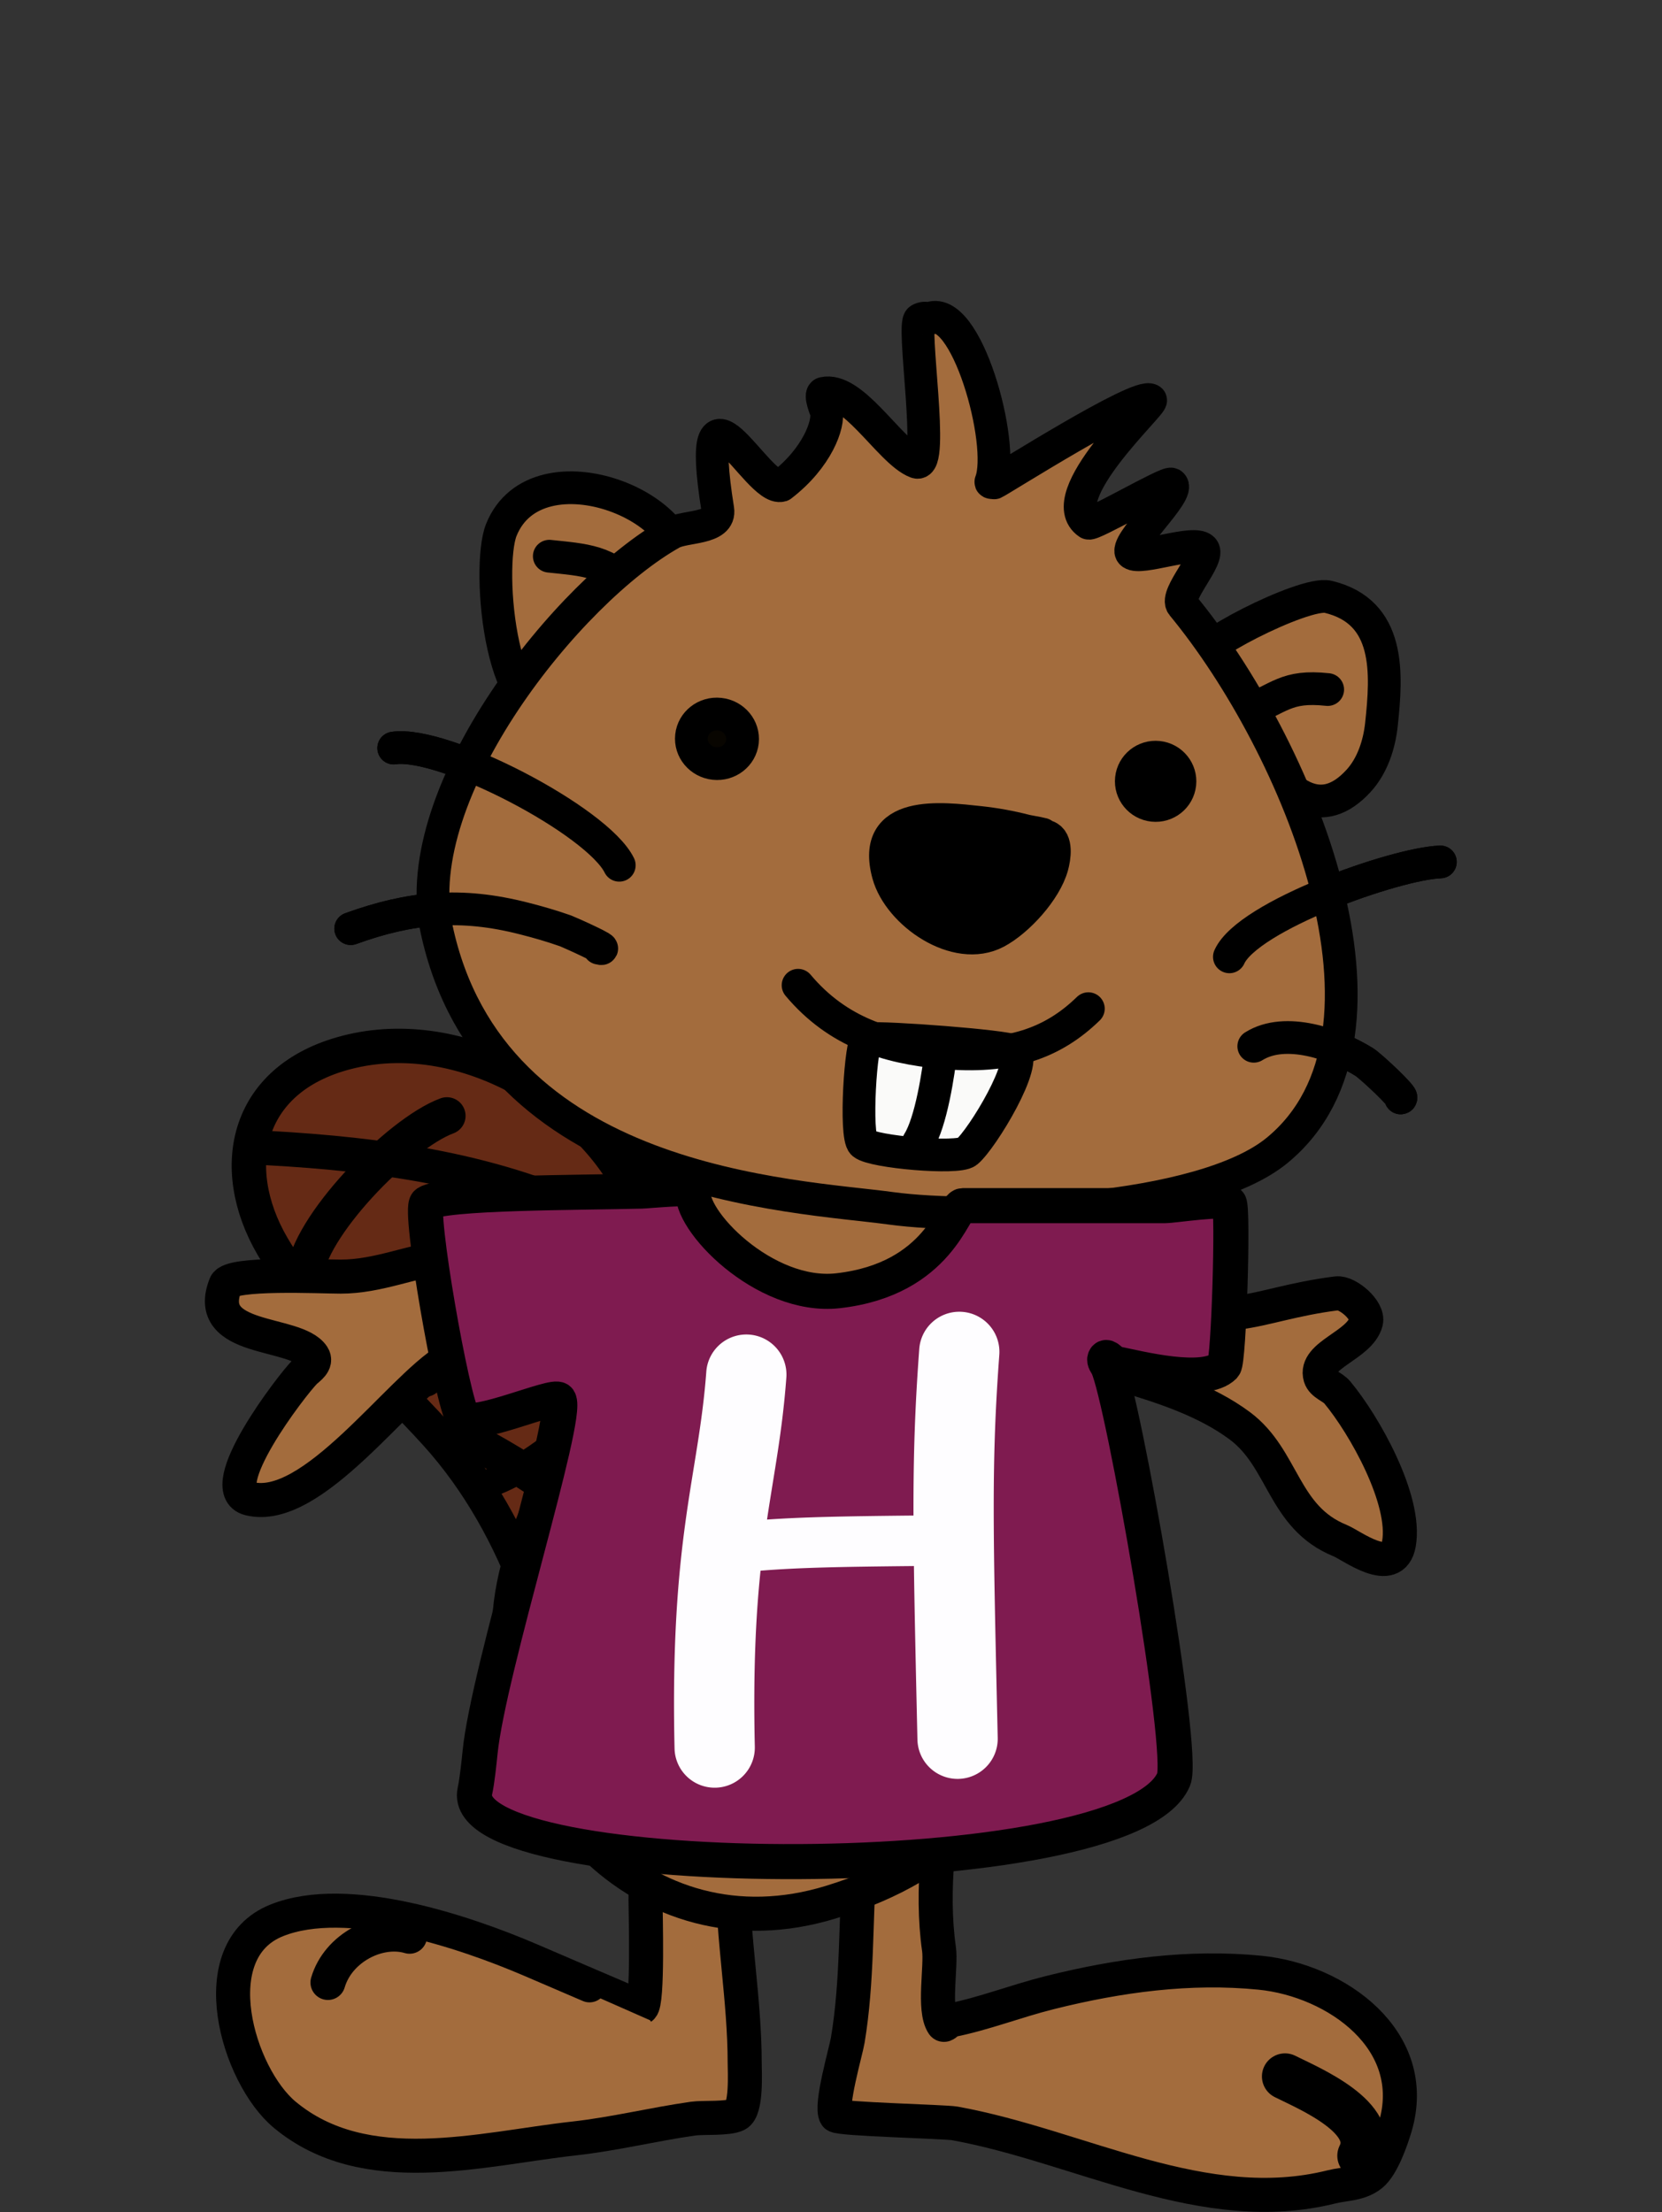 <?xml version="1.0" encoding="UTF-8" standalone="no"?>
<!-- Created with Inkscape (http://www.inkscape.org/) -->

<svg
   width="144.995mm"
   height="193.025mm"
   viewBox="0 0 144.995 193.025"
   version="1.1"
   id="svg2737"
   sodipodi:docname="2022-KR-06-taskbodyH.svg"
   inkscape:version="1.1.1 (3bf5ae0d25, 2021-09-20)"
   xmlns:inkscape="http://www.inkscape.org/namespaces/inkscape"
   xmlns:sodipodi="http://sodipodi.sourceforge.net/DTD/sodipodi-0.dtd"
   xmlns="http://www.w3.org/2000/svg"
   xmlns:svg="http://www.w3.org/2000/svg">
  <rect x="0" y="0" width="144.995" height="193.025" fill="#333333" stroke="none"/>
  <sodipodi:namedview
     id="namedview2739"
     pagecolor="#ffffff"
     bordercolor="#666666"
     borderopacity="1.0"
     inkscape:pageshadow="2"
     inkscape:pageopacity="0.0"
     inkscape:pagecheckerboard="0"
     inkscape:document-units="mm"
     showgrid="false"
     inkscape:zoom="0.16592137"
     inkscape:cx="-678.03202"
     inkscape:cy="1521.8052"
     inkscape:window-width="1920"
     inkscape:window-height="1137"
     inkscape:window-x="-8"
     inkscape:window-y="-8"
     inkscape:window-maximized="1"
     inkscape:current-layer="layer1" />
  <defs
     id="defs2734" />
  <g
     inkscape:label="Ebene 1"
     inkscape:groupmode="layer"
     id="layer1"
     transform="translate(-32.502,-51.987)">
    <g
       id="g4743"
       transform="translate(-477.746,93.469)">
      <path
         d="m 559.689,113.747 c -0.34,-10.219 -4.009,-21.946 -11.398,-30.109 -4.736,-5.235 -10.783,-10.396 -14.266,-16.364 -4.045,-6.93 -2.355,-14.897 6.931,-17.036 10.076,-2.32 21.006,4.574 24.697,12.661 5.156,11.291 3.193,25.354 2.548,37.109 -0.12,2.177 -2.304,12.728 -3.967,14.448 -0.953,0.986 -4.516,0.154 -4.545,-0.708 z"
         style="clip-rule:evenodd;fill:#652a15;fill-rule:evenodd;stroke:#000000;stroke-width:3.001px;stroke-linecap:round;stroke-linejoin:round;stroke-miterlimit:4"
         id="path2594" />
      <path
         d="m 553.124,87.875 c 4.565,-1.685 7.888,-5.898 12.407,-7.568"
         style="clip-rule:evenodd;fill:none;fill-rule:evenodd;stroke:#000000;stroke-width:2.475px;stroke-linecap:round;stroke-linejoin:round;stroke-miterlimit:4"
         id="path2597" />
      <path
         d="m 547.28,78.694 c 0.327,-5.966 8.259,-11.094 13.811,-13.907"
         style="clip-rule:evenodd;fill:none;fill-rule:evenodd;stroke:#000000;stroke-width:3.441px;stroke-linecap:round;stroke-linejoin:round;stroke-miterlimit:4"
         id="path2600" />
      <path
         d="m 536.832,69.871 c 0.23,-4.193 8.207,-12.434 12.405,-13.984"
         style="clip-rule:evenodd;fill:none;fill-rule:evenodd;stroke:#000000;stroke-width:3.255px;stroke-linecap:round;stroke-linejoin:round;stroke-miterlimit:4"
         id="path2603" />
      <path
         d="m 533.565,58.693 c 10.077,0.553 20.188,1.955 29.267,6.495"
         style="clip-rule:evenodd;fill:none;fill-rule:evenodd;stroke:#000000;stroke-width:3.001px;stroke-linecap:round;stroke-linejoin:round;stroke-miterlimit:4"
         id="path2606" />
      <path
         d="m 538.555,70.578 c 6.263,0.344 22.27,4.537 26.339,8.473"
         style="clip-rule:evenodd;fill:none;fill-rule:evenodd;stroke:#000000;stroke-width:3.408px;stroke-linecap:round;stroke-linejoin:round;stroke-miterlimit:4"
         id="path2609" />
      <path
         d="m 549.843,83.417 c 5.049,2.526 11.525,6.445 14.567,10.883"
         style="clip-rule:evenodd;fill:none;fill-rule:evenodd;stroke:#000000;stroke-width:3.085px;stroke-linecap:round;stroke-linejoin:round;stroke-miterlimit:4"
         id="path2612" />
      <path
         d="m 587.149,105.748 c -0.308,0.032 -0.7,-0.608 -0.864,-0.345 -0.578,0.923 0.093,4.073 0,5.189 -0.29,3.466 -0.791,6.909 -1.038,10.379 -0.372,5.202 -0.177,10.399 -1.038,15.568 -0.157,0.954 -1.568,5.78 -1.038,6.575 0.217,0.324 9.518,0.533 10.379,0.691 10.986,1.997 21.701,8.328 32.867,5.537 1.143,-0.286 2.432,-0.215 3.461,-1.04 0.966,-0.773 1.747,-3.056 2.076,-4.15 2.28,-7.604 -5.118,-12.831 -11.764,-13.494 -6.152,-0.614 -12.324,0.227 -18.337,1.73 -3.053,0.764 -5.689,1.831 -8.65,2.423 -0.251,0.05 -0.548,0.558 -0.691,0.345 -0.866,-1.299 -0.127,-5.043 -0.345,-6.573 -0.73,-5.114 0.032,-10.885 1.038,-15.916 0.336,-1.686 1.408,-4.783 0.693,-6.573 -0.623,-1.555 -5.558,-0.465 -6.748,-0.347 z"
         style="clip-rule:evenodd;fill:#a36c3d;fill-rule:evenodd;stroke:#000000;stroke-width:2.971px;stroke-linecap:round;stroke-linejoin:round;stroke-miterlimit:4"
         id="path2617" />
      <path
         d="m 572.273,105.677 c 4.134,2.228 1.904,12.244 1.904,16.606 0,5.411 1.038,10.762 1.038,16.261 0,0.709 0.199,4.051 -0.693,4.497 -0.778,0.39 -2.922,0.222 -3.806,0.347 -3.529,0.503 -6.836,1.335 -10.379,1.73 -8.139,0.904 -18.219,3.787 -25.257,-2.076 -4.087,-3.409 -7.328,-14.298 -0.691,-16.954 6.154,-2.462 16.367,0.984 22.143,3.459 0.818,0.352 9.678,4.159 9.686,4.153 0.583,-0.39 0.347,-8.283 0.347,-9.343 0,-4.844 0.669,-9.418 -0.693,-14.185 -0.252,-0.877 -1.483,-3.395 -0.347,-4.152 1.143,-0.762 5.408,-1.068 6.746,-0.345 z"
         style="clip-rule:evenodd;fill:#a36c3d;fill-rule:evenodd;stroke:#000000;stroke-width:2.971px;stroke-linecap:round;stroke-linejoin:round;stroke-miterlimit:4"
         id="path2620" />
      <path
         d="m 538.857,131.51 c 0.895,-3.04 4.425,-4.829 7.124,-4.034"
         style="clip-rule:evenodd;fill:none;fill-rule:evenodd;stroke:#000000;stroke-width:3.048px;stroke-linecap:round;stroke-linejoin:round;stroke-miterlimit:4"
         id="path2623" />
      <path
         d="m 628.929,146.626 c 1.657,-3.314 -4.47,-5.868 -6.575,-6.92"
         style="clip-rule:evenodd;fill:#f1c94c;fill-opacity:0.01;fill-rule:evenodd;stroke:#000000;stroke-width:4.026px;stroke-linecap:round;stroke-linejoin:round;stroke-miterlimit:4"
         id="path2626" />
      <path
         d="m 591.449,63.329 c 0.054,-1.834 15.223,6.014 18.358,7.711 7.346,3.976 9.49,1.279 17.066,0.335 0.918,-0.115 2.806,1.476 2.546,2.491 -0.53,2.06 -4.556,2.888 -3.987,4.796 0.191,0.646 1.058,0.846 1.487,1.362 2.353,2.827 6.048,9.375 5.374,13.201 -0.519,2.947 -4.119,0.136 -5.136,-0.276 -5.005,-2.031 -4.9,-7.163 -8.759,-10.026 -5.819,-4.314 -14.642,-4.862 -20.86,-8.228 -1.505,-0.816 -3.379,-0.696 -4.867,-1.8 -3.098,-2.296 -1.321,-6.231 -1.222,-9.565 z"
         style="clip-rule:evenodd;fill:#a36c3d;fill-rule:evenodd;stroke:#000000;stroke-width:2.971px;stroke-linecap:round;stroke-linejoin:round;stroke-miterlimit:4"
         id="path2629" />
      <path
         d="m 570.583,65.765 c -2.861,-1.383 -5.181,0.669 -8.13,1.036 -4.372,0.548 -8.767,0.898 -13.147,1.385 -3.151,0.351 -6.031,1.729 -9.341,1.729 -1.772,0 -9.599,-0.392 -10.034,0.693 -2.027,5.071 6.124,3.996 7.612,6.227 0.406,0.612 -0.413,1.106 -0.693,1.385 -1.14,1.14 -8.124,10.25 -4.844,11.07 5.517,1.38 13.004,-9.531 17.299,-12.108 4.941,-2.965 10.492,-2.903 15.916,-3.806 1.747,-0.292 4.69,0.769 6.227,0 2.249,-1.126 0.723,-6.843 -0.866,-7.611 z"
         style="clip-rule:evenodd;fill:#a36c3d;fill-rule:evenodd;stroke:#000000;stroke-width:2.971px;stroke-linecap:round;stroke-linejoin:round;stroke-miterlimit:4"
         id="path2632" />
      <path
         d="m 595.368,61.356 c 0.945,-0.354 1.399,3.64 1.557,4.672 0.8,5.195 1.675,10.334 2.078,15.568 1.394,18.127 5.852,36.096 -16.261,42.899 -16.497,5.077 -29.433,-9.762 -28.023,-25.255 0.782,-8.609 6.417,-15.384 9.341,-23.181 1.052,-2.808 3.285,-12.974 5.189,-14.876 2.024,-2.026 6.294,-0.739 8.649,-0.347 3.683,0.614 14.157,1.768 17.471,0.519 z"
         style="clip-rule:evenodd;fill:#a36c3d;fill-rule:evenodd;stroke:#000000;stroke-width:2.971px;stroke-linecap:round;stroke-linejoin:round;stroke-miterlimit:4"
         id="path2635" />
      <path
         d="M 565.386,9.958 C 563.384,7.425 561.184,7.376 558.17,7.052"
         style="clip-rule:evenodd;fill:#e6b728;fill-rule:evenodd;stroke:#000000;stroke-width:2.857px;stroke-linecap:round;stroke-linejoin:round;stroke-miterlimit:4"
         id="path2644" />
      <path
         d="m 618.755,20.674 c 3.193,-1.219 3.632,-2.382 7.322,-1.986"
         style="clip-rule:evenodd;fill:none;fill-rule:evenodd;stroke:#000000;stroke-width:2.857px;stroke-linecap:round;stroke-linejoin:round;stroke-miterlimit:4"
         id="path2647" />
      <path
         d="m 601.074,34.439 c -1.902,-2.918 -13.52,-3.94 -13.222,1.458 0.538,9.741 16.44,3.472 13.222,-1.458 z"
         style="clip-rule:evenodd;fill:#070400;fill-rule:evenodd;stroke:#000000;stroke-width:2.857px;stroke-linecap:round;stroke-linejoin:round;stroke-miterlimit:4"
         id="path2650" />
      <path
         d="m 600.948,31.294 c 0.926,0.1 -0.966,-0.216 -1.216,-0.28 -1.339,-0.344 -2.639,-0.582 -4.027,-0.732 -3.3,-0.354 -9.517,-1.157 -7.963,4.525 0.927,3.391 5.944,6.905 9.428,5.048 1.893,-1.009 4.284,-3.629 4.868,-5.753 0.201,-0.727 0.457,-2.251 -0.454,-2.59 -0.058,-0.021 -1.307,-0.29 -0.637,-0.218 z"
         style="clip-rule:evenodd;fill-rule:evenodd;stroke:#000000;stroke-width:2.857px;stroke-linecap:round;stroke-linejoin:round;stroke-miterlimit:4"
         id="path2653" />
      <path
         d="m 635.906,33.73 c -3.944,0.15 -16.796,4.706 -18.404,8.281"
         style="clip-rule:evenodd;fill:none;fill-rule:evenodd;stroke:#000000;stroke-width:2.857px;stroke-linecap:round;stroke-linejoin:round;stroke-miterlimit:4"
         id="path2656" />
      <path
         d="M 564.273,34.021 C 562.375,30.15 548.945,23.147 544.596,23.794"
         style="clip-rule:evenodd;fill:none;fill-rule:evenodd;stroke:#000000;stroke-width:2.857px;stroke-linecap:round;stroke-linejoin:round;stroke-miterlimit:4"
         id="path2659" />
      <path
         d="m 619.629,49.815 c 2.775,-1.738 7.131,-0.179 9.627,1.366 0.587,0.363 3.507,3.114 3.189,3.143"
         style="clip-rule:evenodd;fill:none;fill-rule:evenodd;stroke:#000000;stroke-width:2.857px;stroke-linecap:round;stroke-linejoin:round;stroke-miterlimit:4"
         id="path2662" />
      <path
         d="m 562.512,41.259 c 1.207,0.31 -2.691,-1.432 -2.928,-1.515 -1.302,-0.453 -2.324,-0.748 -3.637,-1.083 -5.476,-1.402 -9.883,-1.003 -15.102,0.889"
         style="clip-rule:evenodd;fill:none;fill-rule:evenodd;stroke:#000000;stroke-width:2.857px;stroke-linecap:round;stroke-linejoin:round;stroke-miterlimit:4"
         id="path2665" />
      <path
         d="m 598.694,50.217 c 1.419,0.805 -2.765,7.716 -4.092,8.807 -0.8,0.657 -8.175,0.025 -9.054,-0.721 -0.74,-0.628 -0.209,-9.089 0.364,-9.144 1.624,-0.154 12.039,0.637 12.782,1.058 z"
         style="clip-rule:evenodd;fill:#fafaf9;fill-rule:evenodd;stroke:#000000;stroke-width:2.855px;stroke-linecap:round;stroke-linejoin:round;stroke-miterlimit:4"
         id="path2668" />
      <path
         d="m 592.351,50.101 c -0.219,2.036 -0.874,6.339 -1.98,8.09"
         style="clip-rule:evenodd;fill:#fafaf9;fill-rule:evenodd;stroke:#000000;stroke-width:2.855px;stroke-linecap:round;stroke-linejoin:round;stroke-miterlimit:4"
         id="path2671" />
      <path
         d="m 613.177,26.922 c 0.124,-1.157 -0.72,-2.197 -1.886,-2.322 -1.165,-0.125 -2.211,0.712 -2.335,1.869 -0.124,1.159 0.72,2.197 1.885,2.322 1.165,0.125 2.211,-0.71 2.335,-1.869 z"
         style="clip-rule:evenodd;fill-rule:evenodd;stroke:#000000;stroke-width:2.857px;stroke-linecap:round;stroke-linejoin:round;stroke-miterlimit:4"
         id="path2680" />
      <path
         d="m 575.021,23.227 c 0.128,-1.189 -0.763,-2.259 -1.991,-2.391 -1.228,-0.132 -2.326,0.725 -2.454,1.914 -0.128,1.188 0.764,2.258 1.992,2.39 1.228,0.132 2.325,-0.725 2.453,-1.913 z"
         style="clip-rule:evenodd;fill:#080500;fill-rule:evenodd;stroke:#000000;stroke-width:2.857px;stroke-linecap:round;stroke-linejoin:round;stroke-miterlimit:4"
         id="path2683" />
      <path
         d="m 569.567,9.531 c -1.544,4.269 -5.82,9.012 -9.959,10.972 -5.696,2.695 -6.935,-12.466 -5.628,-15.736 3.103,-7.767 17.978,-1.852 15.587,4.764 z"
         style="font-variation-settings:normal;clip-rule:evenodd;vector-effect:none;fill:#a36c3d;fill-opacity:1;fill-rule:evenodd;stroke:#000000;stroke-width:2.857px;stroke-linecap:butt;stroke-linejoin:miter;stroke-miterlimit:4;stroke-dasharray:none;stroke-dashoffset:0;stroke-opacity:1;-inkscape-stroke:none;stop-color:#000000"
         id="path2692" />
      <path
         d="m 615.063,16.121 c -1.245,-0.771 8.951,-6.026 11.047,-5.527 5.48,1.305 5.137,6.672 4.655,11.155 -0.186,1.731 -0.786,3.587 -1.99,4.902 -6.454,7.05 -11.64,-9.247 -13.713,-10.531 z"
         style="font-variation-settings:normal;clip-rule:evenodd;vector-effect:none;fill:#a36c3d;fill-opacity:1;fill-rule:evenodd;stroke:#000000;stroke-width:2.857px;stroke-linecap:butt;stroke-linejoin:miter;stroke-miterlimit:4;stroke-dasharray:none;stroke-dashoffset:0;stroke-opacity:1;-inkscape-stroke:none;stop-color:#000000"
         id="path2695" />
      <path
         d="M 565.386,9.958 C 563.384,7.425 561.184,7.376 558.17,7.052"
         style="clip-rule:evenodd;fill:#e6b728;fill-rule:evenodd;stroke:#000000;stroke-width:2.857px;stroke-linecap:round;stroke-linejoin:round;stroke-miterlimit:4"
         id="path2698" />
      <path
         d="m 618.755,20.674 c 3.193,-1.219 3.632,-2.382 7.322,-1.986"
         style="clip-rule:evenodd;fill:none;fill-rule:evenodd;stroke:#000000;stroke-width:2.857px;stroke-linecap:round;stroke-linejoin:round;stroke-miterlimit:4"
         id="path2701" />
      <path
         d="m 601.074,34.439 c -1.902,-2.918 -13.52,-3.94 -13.222,1.458 0.538,9.741 16.44,3.472 13.222,-1.458 z"
         style="clip-rule:evenodd;fill:#070400;fill-rule:evenodd;stroke:#000000;stroke-width:2.857px;stroke-linecap:round;stroke-linejoin:round;stroke-miterlimit:4"
         id="path2704" />
      <path
         d="m 591.26,-13.658 c 3.24,-1.574 6.714,10.911 5.434,14.224 -0.037,0.095 0.192,0.059 0.288,0.086 0.458,-0.191 12.667,-7.957 13.642,-7.221 0.324,0.244 -8.73,8.472 -5.413,10.74 0.316,0.217 6.851,-3.62 7.226,-3.414 0.972,0.627 -4.302,5.342 -3.449,6.04 0.746,0.611 5.417,-1.189 6.202,-0.375 0.694,0.718 -2.498,4.03 -1.792,4.886 10.061,12.192 20.615,37.384 8.295,47.569 -6.64,5.489 -26.109,6.121 -33.739,5.075 -8.328,-1.14 -34.9,-1.95 -39.639,-24.467 -2.504,-11.898 11.527,-29.404 20.534,-34.445 1.155,-0.647 4.296,-0.338 4.019,-2.072 -2.161,-13.574 3.473,-1.484 5.549,-2.089 3.149,-2.423 4.171,-5.385 3.915,-6.46 -0.018,-0.073 -0.612,-1.494 -0.236,-1.579 1.248,-0.282 2.632,0.882 3.979,2.258 1.484,1.513 2.926,3.299 4.119,3.744 1.627,0.608 -0.426,-12.052 0.303,-12.443 0.275,-0.147 0.517,-0.154 0.764,-0.056 z"
         style="clip-rule:evenodd;fill:#a36c3d;fill-rule:evenodd;stroke:#000000;stroke-width:2.857px;stroke-linecap:round;stroke-linejoin:round;stroke-miterlimit:4"
         id="path2707" />
      <path
         d="m 600.948,31.294 c 0.926,0.1 -0.966,-0.216 -1.216,-0.28 -1.339,-0.344 -2.639,-0.582 -4.027,-0.732 -3.3,-0.354 -9.517,-1.157 -7.963,4.525 0.927,3.391 5.944,6.905 9.428,5.048 1.893,-1.009 4.284,-3.629 4.868,-5.753 0.201,-0.727 0.457,-2.251 -0.454,-2.59 -0.058,-0.021 -1.307,-0.29 -0.637,-0.218 z"
         style="clip-rule:evenodd;fill-rule:evenodd;stroke:#000000;stroke-width:2.857px;stroke-linecap:round;stroke-linejoin:round;stroke-miterlimit:4"
         id="path2710" />
      <path
         d="m 635.906,33.73 c -3.944,0.15 -16.796,4.706 -18.404,8.281"
         style="clip-rule:evenodd;fill:none;fill-rule:evenodd;stroke:#000000;stroke-width:2.857px;stroke-linecap:round;stroke-linejoin:round;stroke-miterlimit:4"
         id="path2713" />
      <path
         d="M 564.273,34.021 C 562.375,30.15 548.945,23.147 544.596,23.794"
         style="clip-rule:evenodd;fill:none;fill-rule:evenodd;stroke:#000000;stroke-width:2.857px;stroke-linecap:round;stroke-linejoin:round;stroke-miterlimit:4"
         id="path2716" />
      <path
         d="m 619.629,49.815 c 2.775,-1.738 7.131,-0.179 9.627,1.366 0.587,0.363 3.507,3.114 3.189,3.143"
         style="clip-rule:evenodd;fill:none;fill-rule:evenodd;stroke:#000000;stroke-width:2.857px;stroke-linecap:round;stroke-linejoin:round;stroke-miterlimit:4"
         id="path2719" />
      <path
         d="m 562.512,41.259 c 1.207,0.31 -2.691,-1.432 -2.928,-1.515 -1.302,-0.453 -2.324,-0.748 -3.637,-1.083 -5.476,-1.402 -9.883,-1.003 -15.102,0.889"
         style="clip-rule:evenodd;fill:none;fill-rule:evenodd;stroke:#000000;stroke-width:2.857px;stroke-linecap:round;stroke-linejoin:round;stroke-miterlimit:4"
         id="path2722" />
      <path
         d="m 598.694,50.217 c 1.419,0.805 -2.765,7.716 -4.092,8.807 -0.8,0.657 -8.175,0.025 -9.054,-0.721 -0.74,-0.628 -0.209,-9.089 0.364,-9.144 1.624,-0.154 12.039,0.637 12.782,1.058 z"
         style="clip-rule:evenodd;fill:#fafaf9;fill-rule:evenodd;stroke:#000000;stroke-width:2.855px;stroke-linecap:round;stroke-linejoin:round;stroke-miterlimit:4"
         id="path2725" />
      <path
         d="m 592.351,50.101 c -0.219,2.036 -0.874,6.339 -1.98,8.09"
         style="clip-rule:evenodd;fill:#fafaf9;fill-rule:evenodd;stroke:#000000;stroke-width:2.855px;stroke-linecap:round;stroke-linejoin:round;stroke-miterlimit:4"
         id="path2728" />
      <path
         d="m 605.197,46.534 c -3.084,3.005 -6.876,4.388 -12.829,3.823 -4.64,-0.44 -9.017,-1.726 -12.494,-5.867"
         style="clip-rule:evenodd;fill:none;fill-rule:evenodd;stroke:#000000;stroke-width:2.857px;stroke-linecap:round;stroke-linejoin:round;stroke-miterlimit:4"
         id="path2731" />
      <path
         d="m 613.177,26.922 c 0.124,-1.157 -0.72,-2.197 -1.886,-2.322 -1.165,-0.125 -2.211,0.712 -2.335,1.869 -0.124,1.159 0.72,2.197 1.885,2.322 1.165,0.125 2.211,-0.71 2.335,-1.869 z"
         style="clip-rule:evenodd;fill-rule:evenodd;stroke:#000000;stroke-width:2.857px;stroke-linecap:round;stroke-linejoin:round;stroke-miterlimit:4"
         id="path2737" />
      <path
         d="m 575.021,23.227 c 0.128,-1.189 -0.763,-2.259 -1.991,-2.391 -1.228,-0.132 -2.326,0.725 -2.454,1.914 -0.128,1.188 0.764,2.258 1.992,2.39 1.228,0.132 2.325,-0.725 2.453,-1.913 z"
         style="clip-rule:evenodd;fill:#080500;fill-rule:evenodd;stroke:#000000;stroke-width:2.857px;stroke-linecap:round;stroke-linejoin:round;stroke-miterlimit:4"
         id="path2740" />
      <path
         d="m 566.255,62.45 c 0.338,0 4.562,-0.411 4.49,-0.081 -0.532,2.476 6.156,9.51 12.616,8.778 8.861,-1.003 10.068,-7.423 10.869,-7.423 h 17.614 c 0.815,0 5.273,-0.722 5.645,-0.226 0.359,0.479 -0.029,13.805 -0.451,14.227 -1.692,1.692 -7.447,0.182 -9.484,-0.225 -0.33,-0.068 -0.754,-0.754 -0.904,-0.452 -0.106,0.213 0.12,0.465 0.226,0.677 1.312,2.625 6.781,33.645 5.766,36.058 -4.034,9.608 -62.77,9.19 -60.963,1.024 0.195,-0.88 0.365,-2.528 0.452,-3.387 0.714,-7.146 7.795,-29.372 6.871,-30.758 -0.369,-0.555 -7.618,2.686 -8.356,1.581 -0.967,-1.452 -3.895,-18.254 -3.161,-18.744 1.435,-0.956 13.31,-0.905 18.77,-1.048 z"
         style="clip-rule:evenodd;fill:#7f1b50;fill-rule:evenodd;stroke:#000000;stroke-width:3.061px;stroke-linecap:round;stroke-linejoin:round;stroke-miterlimit:10"
         id="path2757" />
      <path
         id="path2760"
         style="color:#000000;clip-rule:nonzero;fill:#fefdff;fill-rule:nonzero;stroke-width:1.789;stroke-linecap:butt;stroke-linejoin:miter;stroke-miterlimit:10;-inkscape-stroke:none"
         d="m 593.804,72.982 a 3.502,3.502 0 0 0 -3.358,3.24 c -0.378,5.107 -0.516,9.219 -0.504,14.541 -5.933,0.061 -9.477,0.124 -12.777,0.351 0.618,-4.162 1.331,-7.62 1.685,-12.389 a 3.502,3.502 0 0 0 -3.233,-3.751 3.502,3.502 0 0 0 -3.75,3.233 c -0.68,9.173 -3.184,14.398 -2.771,32.879 a 3.502,3.502 0 0 0 3.582,3.425 3.502,3.502 0 0 0 3.421,-3.579 c -0.149,-6.694 0.095,-11.467 0.499,-15.357 3.438,-0.274 6.933,-0.339 13.382,-0.405 0.055,4.052 0.165,8.872 0.306,15.15 a 3.502,3.502 0 0 0 3.583,3.422 3.502,3.502 0 0 0 3.421,-3.579 C 596.883,92.007 596.723,86.271 597.429,76.739 a 3.502,3.502 0 0 0 -3.233,-3.75 3.502,3.502 0 0 0 -0.392,-0.007 z" />
    </g>
  </g>
</svg>
